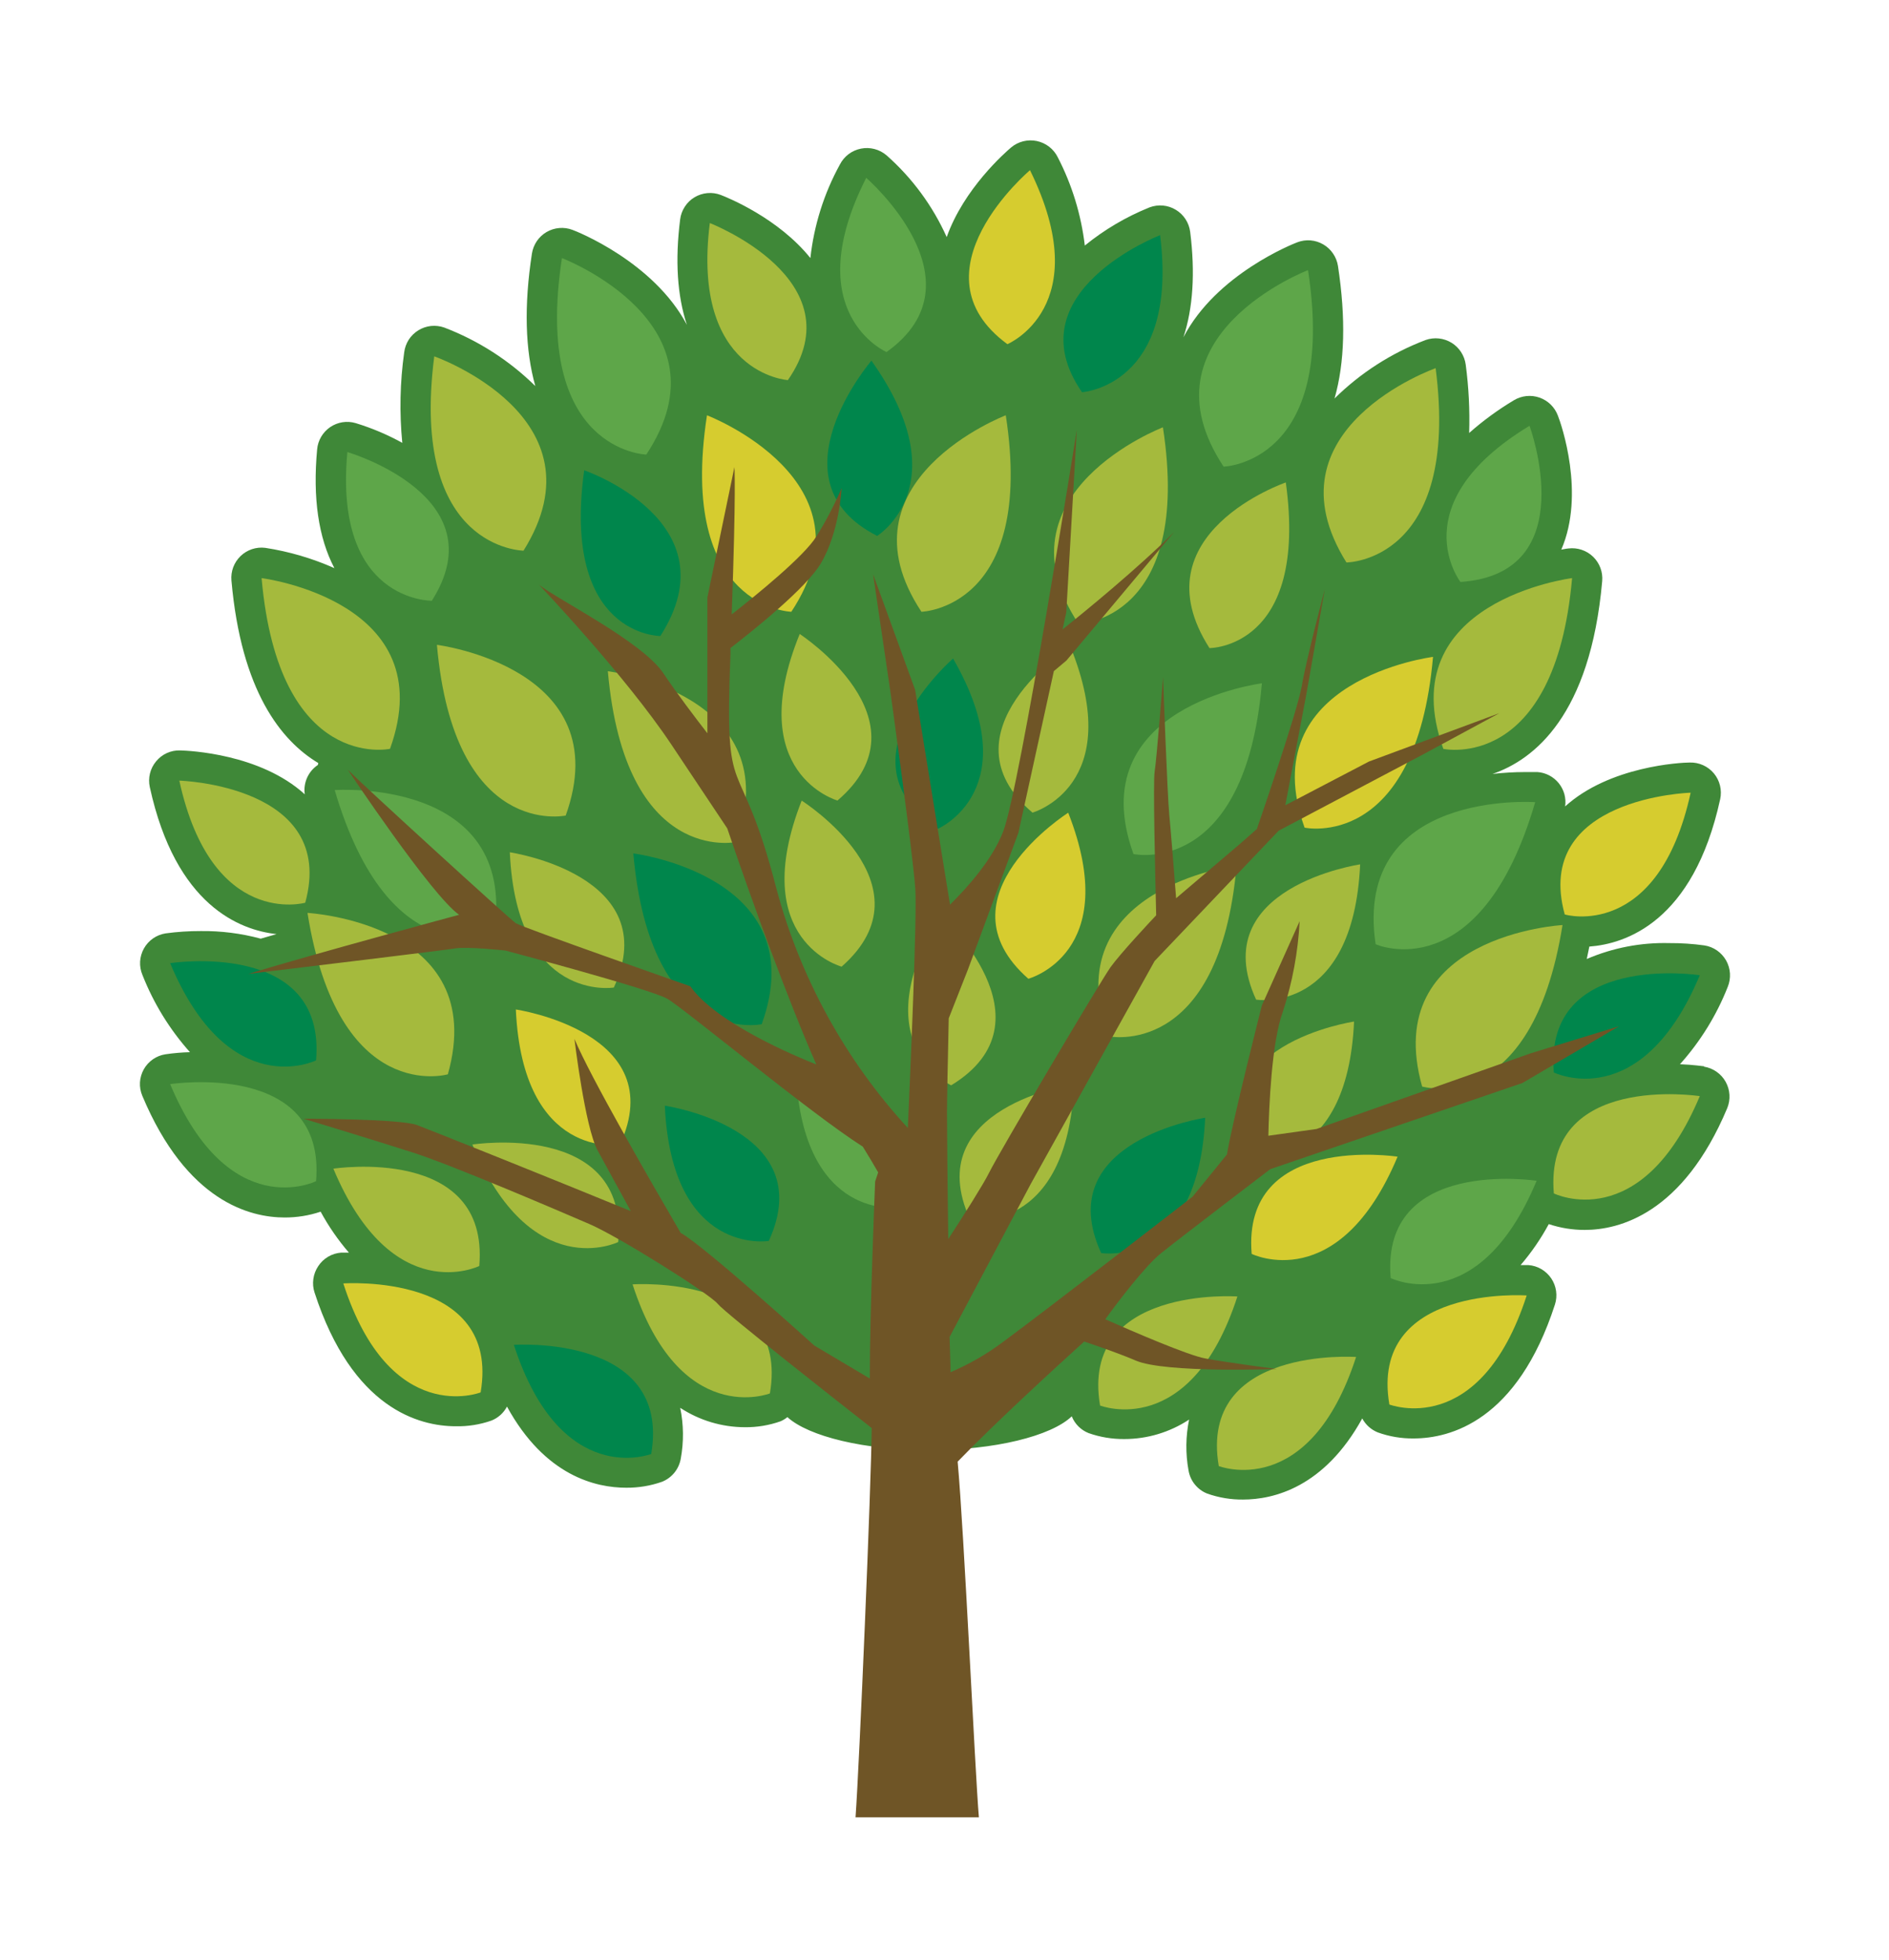 <svg width="54" height="56" viewBox="0 0 54 56" fill="none" xmlns="http://www.w3.org/2000/svg">
<g clip-path="url(#clip0_192_4651)" filter="url(#filter0_d_192_4651)">
<path d="M48.722 26.471C48.687 26.471 48.421 26.426 48.025 26.411C48.607 25.762 49.069 25.015 49.389 24.204C49.439 24.083 49.461 23.952 49.454 23.821C49.446 23.69 49.409 23.562 49.345 23.448C49.28 23.333 49.191 23.235 49.083 23.16C48.975 23.085 48.852 23.036 48.722 23.016C48.39 22.97 48.055 22.948 47.719 22.95C46.909 22.929 46.105 23.084 45.36 23.404C45.385 23.288 45.41 23.169 45.434 23.049C46.45 22.975 48.405 22.359 49.174 18.837C49.202 18.709 49.2 18.576 49.169 18.448C49.138 18.321 49.079 18.202 48.995 18.101C48.911 18 48.805 17.92 48.686 17.866C48.566 17.812 48.436 17.786 48.305 17.79C48.052 17.79 46.015 17.892 44.742 19.044C44.759 18.926 44.751 18.807 44.72 18.692C44.688 18.578 44.633 18.472 44.559 18.38C44.484 18.288 44.392 18.212 44.286 18.157C44.181 18.102 44.066 18.07 43.948 18.062C43.934 18.062 43.803 18.062 43.594 18.062C43.284 18.063 42.974 18.081 42.665 18.116C43.853 17.71 45.461 16.443 45.801 12.606C45.812 12.477 45.795 12.348 45.75 12.228C45.705 12.107 45.633 11.998 45.541 11.909C45.448 11.819 45.337 11.752 45.214 11.711C45.092 11.67 44.962 11.657 44.835 11.673C44.817 11.673 44.744 11.684 44.632 11.706C45.322 10.115 44.632 8.12 44.535 7.878C44.491 7.759 44.421 7.651 44.33 7.561C44.239 7.472 44.13 7.404 44.01 7.362C43.89 7.32 43.762 7.305 43.635 7.318C43.509 7.331 43.386 7.372 43.278 7.437C42.823 7.709 42.395 8.022 41.998 8.373C42.019 7.721 41.986 7.068 41.9 6.421C41.883 6.293 41.838 6.171 41.768 6.062C41.698 5.954 41.605 5.863 41.495 5.795C41.385 5.728 41.262 5.686 41.134 5.672C41.005 5.658 40.876 5.673 40.754 5.716C39.779 6.086 38.892 6.655 38.15 7.387C38.443 6.361 38.476 5.096 38.248 3.6C38.228 3.473 38.18 3.351 38.107 3.245C38.035 3.138 37.939 3.049 37.827 2.984C37.716 2.919 37.591 2.88 37.463 2.869C37.334 2.859 37.205 2.878 37.085 2.924C36.981 2.963 34.767 3.83 33.83 5.639C34.104 4.806 34.17 3.797 34.023 2.625C34.006 2.495 33.961 2.372 33.89 2.263C33.819 2.154 33.724 2.062 33.612 1.995C33.501 1.927 33.376 1.886 33.246 1.874C33.116 1.862 32.986 1.88 32.864 1.925C32.195 2.194 31.57 2.562 31.011 3.017C30.907 2.136 30.645 1.281 30.238 0.494C30.18 0.376 30.095 0.273 29.992 0.193C29.888 0.113 29.767 0.057 29.639 0.03C29.511 0.003 29.378 0.006 29.251 0.037C29.124 0.069 29.005 0.129 28.905 0.213C28.737 0.356 27.552 1.392 27.063 2.775C26.663 1.883 26.077 1.087 25.344 0.439C25.244 0.354 25.127 0.292 25 0.259C24.874 0.226 24.741 0.221 24.613 0.247C24.484 0.272 24.363 0.326 24.258 0.405C24.154 0.484 24.068 0.586 24.009 0.702C23.555 1.529 23.269 2.437 23.166 3.374C22.253 2.236 20.809 1.649 20.602 1.57C20.48 1.524 20.35 1.506 20.22 1.518C20.09 1.53 19.965 1.571 19.853 1.638C19.741 1.705 19.647 1.797 19.576 1.907C19.505 2.016 19.459 2.14 19.443 2.269C19.295 3.444 19.36 4.449 19.636 5.283C18.684 3.479 16.476 2.607 16.365 2.569C16.245 2.523 16.116 2.505 15.988 2.516C15.86 2.526 15.736 2.566 15.625 2.63C15.514 2.695 15.418 2.784 15.346 2.89C15.274 2.997 15.226 3.118 15.206 3.245C14.976 4.74 15.013 6.006 15.303 7.032C14.56 6.301 13.674 5.732 12.7 5.36C12.579 5.317 12.449 5.302 12.32 5.315C12.192 5.329 12.069 5.371 11.959 5.439C11.849 5.507 11.755 5.598 11.685 5.706C11.616 5.815 11.571 5.938 11.555 6.066C11.434 6.923 11.416 7.793 11.5 8.655C11.077 8.421 10.63 8.232 10.167 8.091C10.045 8.055 9.916 8.046 9.79 8.066C9.665 8.086 9.545 8.133 9.439 8.205C9.334 8.277 9.246 8.371 9.181 8.481C9.117 8.59 9.077 8.713 9.066 8.84C8.937 10.227 9.103 11.365 9.559 12.235C8.929 11.955 8.264 11.76 7.582 11.655C7.454 11.639 7.325 11.652 7.202 11.693C7.08 11.734 6.969 11.802 6.876 11.891C6.784 11.981 6.712 12.09 6.667 12.21C6.622 12.331 6.605 12.46 6.616 12.588C6.896 15.755 8.04 17.171 9.099 17.805L9.087 17.859C8.952 17.949 8.845 18.076 8.779 18.224C8.712 18.373 8.689 18.537 8.712 18.698C7.439 17.538 5.403 17.451 5.15 17.444C5.019 17.439 4.888 17.466 4.769 17.52C4.65 17.574 4.545 17.655 4.462 17.757C4.378 17.857 4.318 17.976 4.287 18.103C4.256 18.23 4.254 18.363 4.282 18.491C5.022 21.882 6.861 22.579 7.905 22.693L7.453 22.823C6.894 22.672 6.317 22.599 5.739 22.606C5.404 22.605 5.068 22.627 4.736 22.672C4.606 22.692 4.483 22.741 4.375 22.816C4.267 22.891 4.178 22.989 4.114 23.104C4.05 23.218 4.013 23.346 4.005 23.477C3.998 23.608 4.021 23.739 4.072 23.86C4.39 24.67 4.85 25.417 5.43 26.067C5.196 26.073 4.963 26.093 4.732 26.127C4.603 26.146 4.479 26.195 4.371 26.27C4.264 26.345 4.174 26.443 4.11 26.557C4.046 26.672 4.009 26.799 4.001 26.93C3.994 27.061 4.017 27.192 4.068 27.313C5.339 30.346 7.159 30.791 8.137 30.791C8.487 30.792 8.835 30.736 9.166 30.625C9.393 31.043 9.664 31.435 9.974 31.795C9.845 31.795 9.763 31.795 9.752 31.795C9.62 31.805 9.493 31.845 9.379 31.912C9.266 31.979 9.169 32.071 9.097 32.182C9.024 32.291 8.976 32.415 8.958 32.545C8.939 32.675 8.95 32.808 8.991 32.933C10.071 36.258 11.985 36.757 13.033 36.757C13.378 36.764 13.721 36.709 14.047 36.595C14.239 36.519 14.397 36.377 14.493 36.195C15.583 38.183 17.038 38.513 17.901 38.513C18.25 38.516 18.596 38.459 18.925 38.343C19.064 38.288 19.185 38.198 19.279 38.083C19.373 37.967 19.435 37.829 19.461 37.682C19.549 37.202 19.544 36.708 19.445 36.23C19.995 36.59 20.637 36.783 21.294 36.784C21.642 36.788 21.988 36.73 22.316 36.614C22.386 36.583 22.45 36.544 22.509 36.496C23.118 37.047 24.704 37.439 26.567 37.439C28.429 37.439 30.045 37.039 30.638 36.473C30.681 36.581 30.746 36.679 30.829 36.762C30.912 36.844 31.01 36.909 31.119 36.952C31.447 37.068 31.793 37.125 32.141 37.122C32.799 37.122 33.443 36.928 33.992 36.566C33.894 37.045 33.888 37.539 33.976 38.02C34.001 38.167 34.063 38.306 34.157 38.421C34.251 38.537 34.373 38.627 34.512 38.681C34.84 38.797 35.186 38.855 35.534 38.851C36.397 38.851 37.852 38.511 38.942 36.533C39.038 36.715 39.197 36.856 39.388 36.933C39.716 37.051 40.062 37.109 40.41 37.105C41.456 37.105 43.372 36.606 44.45 33.279C44.49 33.154 44.502 33.022 44.483 32.892C44.465 32.763 44.417 32.639 44.344 32.53C44.27 32.421 44.173 32.331 44.06 32.265C43.947 32.199 43.82 32.16 43.689 32.151C43.677 32.151 43.598 32.151 43.469 32.151C43.778 31.791 44.048 31.398 44.274 30.98C44.606 31.091 44.954 31.147 45.304 31.146C46.28 31.146 48.104 30.692 49.375 27.668C49.425 27.547 49.447 27.416 49.439 27.285C49.431 27.154 49.394 27.027 49.33 26.913C49.266 26.798 49.177 26.7 49.069 26.625C48.961 26.55 48.838 26.501 48.709 26.48L48.722 26.471Z" fill="#3F8838"/>
<g style="mix-blend-mode:multiply">
<g style="mix-blend-mode:multiply">
<path d="M33.244 8.211C33.244 8.211 28.354 10.083 30.833 13.828C30.833 13.828 34.092 13.739 33.244 8.211Z" fill="#A5BA3D"/>
</g>
<g style="mix-blend-mode:multiply">
<path d="M28.752 7.867C28.752 7.867 23.862 9.737 26.341 13.482C26.341 13.482 29.6 13.393 28.752 7.867Z" fill="#A5BA3D"/>
</g>
<g style="mix-blend-mode:multiply">
<path d="M37.392 3.719C37.392 3.719 32.5 5.591 34.979 9.335C34.979 9.335 38.239 9.245 37.392 3.719Z" fill="#5EA649"/>
</g>
<g style="mix-blend-mode:multiply">
<path d="M37.373 22.101C37.786 21.87 38.168 21.589 38.513 21.265L37.373 22.101Z" fill="#A5BA3D"/>
</g>
<g style="mix-blend-mode:multiply">
<path d="M35.35 20.732C35.35 20.732 30.155 21.386 31.679 25.611C31.669 25.611 34.857 26.301 35.35 20.732Z" fill="#A5BA3D"/>
</g>
<g style="mix-blend-mode:multiply">
<path d="M40.965 14.771C40.965 14.771 35.771 15.424 37.294 19.651C37.286 19.651 40.472 20.341 40.965 14.771Z" fill="#D6CC2F"/>
</g>
<g style="mix-blend-mode:multiply">
<path d="M36.757 9.786C36.757 9.786 32.483 11.253 34.575 14.52C34.575 14.52 37.408 14.533 36.757 9.786Z" fill="#A5BA3D"/>
</g>
<g style="mix-blend-mode:multiply">
<path d="M41.04 6.521C41.04 6.521 36.105 8.259 38.49 12.073C38.49 12.073 41.751 12.066 41.04 6.521Z" fill="#A5BA3D"/>
</g>
<g style="mix-blend-mode:multiply">
<path d="M44.667 22.434C44.667 22.434 39.438 22.721 40.654 27.049C40.654 27.049 43.784 27.956 44.667 22.434Z" fill="#A5BA3D"/>
</g>
<g style="mix-blend-mode:multiply">
<path d="M43.886 18.923C43.886 18.923 38.669 18.55 39.324 22.98C39.324 22.992 42.317 24.288 43.886 18.923Z" fill="#5EA649"/>
</g>
<g style="mix-blend-mode:multiply">
<path d="M36.073 15.526C36.073 15.526 30.877 16.179 32.402 20.405C32.402 20.405 35.588 21.095 36.073 15.526Z" fill="#5EA649"/>
</g>
<g style="mix-blend-mode:multiply">
<path d="M44.941 12.52C44.941 12.52 39.744 13.173 41.26 17.4C41.26 17.4 44.448 18.088 44.941 12.52Z" fill="#A5BA3D"/>
</g>
<g style="mix-blend-mode:multiply">
<path d="M34.452 27.941C34.452 27.941 30.008 28.595 31.478 31.806C31.478 31.811 34.253 32.252 34.452 27.941Z" fill="#00864C"/>
</g>
<g style="mix-blend-mode:multiply">
<path d="M30.593 14.463C30.593 14.463 26.824 16.921 29.515 19.222C29.515 19.222 32.218 18.459 30.593 14.463Z" fill="#A5BA3D"/>
</g>
<g style="mix-blend-mode:multiply">
<path d="M27.245 14.818C27.245 14.818 23.843 17.763 26.818 19.68C26.818 19.68 29.395 18.557 27.245 14.818Z" fill="#00864C"/>
</g>
<g style="mix-blend-mode:multiply">
<path d="M30.537 19.224C30.537 19.224 26.737 21.633 29.397 23.969C29.397 23.969 32.11 23.24 30.537 19.224Z" fill="#D6CC2F"/>
</g>
<g style="mix-blend-mode:multiply">
<path d="M30.703 26.981C30.703 26.981 26.26 27.634 27.73 30.846C27.73 30.851 30.506 31.3 30.703 26.981Z" fill="#A5BA3D"/>
</g>
<g style="mix-blend-mode:multiply">
<path d="M38.708 25.192C38.708 25.192 34.264 25.845 35.734 29.057C35.734 29.062 38.511 29.501 38.708 25.192Z" fill="#A5BA3D"/>
</g>
<g style="mix-blend-mode:multiply">
<path d="M38.882 20.7C38.882 20.7 34.438 21.353 35.907 24.564C35.907 24.57 38.683 25.009 38.882 20.7Z" fill="#A5BA3D"/>
</g>
<g style="mix-blend-mode:multiply">
<path d="M38.766 34.777C38.766 34.777 34.257 34.462 34.84 37.894C34.84 37.894 37.425 38.91 38.766 34.777Z" fill="#A5BA3D"/>
</g>
<g style="mix-blend-mode:multiply">
<path d="M35.373 33.048C35.373 33.048 30.866 32.731 31.447 36.164C31.447 36.164 34.032 37.181 35.373 33.048Z" fill="#A5BA3D"/>
</g>
<g style="mix-blend-mode:multiply">
<path d="M43.643 33.019C43.643 33.019 39.133 32.704 39.717 36.136C39.717 36.13 42.302 37.154 43.643 33.019Z" fill="#D6CC2F"/>
</g>
<g style="mix-blend-mode:multiply">
<path d="M48.591 27.323C48.591 27.323 44.126 26.635 44.419 30.103C44.419 30.103 46.912 31.33 48.591 27.323Z" fill="#A5BA3D"/>
</g>
<g style="mix-blend-mode:multiply">
<path d="M48.591 23.868C48.591 23.868 44.126 23.184 44.419 26.647C44.419 26.647 46.912 27.875 48.591 23.868Z" fill="#00864C"/>
</g>
<g style="mix-blend-mode:multiply">
<path d="M48.33 18.652C48.33 18.652 43.813 18.784 44.73 22.13C44.73 22.14 47.402 22.897 48.33 18.652Z" fill="#D6CC2F"/>
</g>
<g style="mix-blend-mode:multiply">
<path d="M33.163 2.72C33.163 2.72 28.947 4.348 30.931 7.208C30.931 7.208 33.704 7.032 33.163 2.72Z" fill="#00864C"/>
</g>
<g style="mix-blend-mode:multiply">
<path d="M24.911 6.306C24.911 6.306 21.968 9.739 25.075 11.314C25.075 11.314 27.432 9.853 24.911 6.306Z" fill="#00864C"/>
</g>
<g style="mix-blend-mode:multiply">
<path d="M29.444 0.863C29.444 0.863 25.991 3.777 28.798 5.835C28.798 5.835 31.362 4.762 29.444 0.863Z" fill="#D6CC2F"/>
</g>
<g style="mix-blend-mode:multiply">
<path d="M43.927 29.742C43.927 29.742 39.46 29.054 39.755 32.522C39.755 32.522 42.255 33.751 43.927 29.742Z" fill="#5EA649"/>
</g>
<g style="mix-blend-mode:multiply">
<path d="M39.952 29.053C39.952 29.053 35.493 28.363 35.781 31.831C35.781 31.831 38.273 33.06 39.952 29.053Z" fill="#D6CC2F"/>
</g>
<g style="mix-blend-mode:multiply">
<path d="M20.21 7.867C20.21 7.867 25.1 9.737 22.621 13.482C22.621 13.482 19.362 13.393 20.21 7.867Z" fill="#D6CC2F"/>
</g>
<g style="mix-blend-mode:multiply">
<path d="M16.064 3.375C16.064 3.375 20.954 5.245 18.475 8.99C18.475 8.99 15.216 8.901 16.064 3.375Z" fill="#5EA649"/>
</g>
<g style="mix-blend-mode:multiply">
<path d="M16.081 21.755C15.669 21.523 15.287 21.242 14.943 20.918L16.081 21.755Z" fill="#A5BA3D"/>
</g>
<g style="mix-blend-mode:multiply">
<path d="M18.104 20.387C18.104 20.387 23.3 21.04 21.775 25.267C21.785 25.267 18.597 25.955 18.104 20.387Z" fill="#00864C"/>
</g>
<g style="mix-blend-mode:multiply">
<path d="M12.49 14.427C12.49 14.427 17.685 15.08 16.172 19.305C16.172 19.305 12.982 19.995 12.49 14.427Z" fill="#A5BA3D"/>
</g>
<g style="mix-blend-mode:multiply">
<path d="M16.7 9.439C16.7 9.439 20.973 10.906 18.877 14.175C18.877 14.175 16.049 14.187 16.7 9.439Z" fill="#00864C"/>
</g>
<g style="mix-blend-mode:multiply">
<path d="M12.414 6.183C12.414 6.183 17.351 7.921 14.965 11.737C14.965 11.73 11.703 11.72 12.414 6.183Z" fill="#A5BA3D"/>
</g>
<g style="mix-blend-mode:multiply">
<path d="M8.79 22.087C8.79 22.087 14.018 22.375 12.803 26.699C12.803 26.699 9.671 27.609 8.79 22.087Z" fill="#A5BA3D"/>
</g>
<g style="mix-blend-mode:multiply">
<path d="M9.568 18.577C9.568 18.577 14.785 18.204 14.13 22.634C14.13 22.644 11.149 23.942 9.568 18.577Z" fill="#5EA649"/>
</g>
<g style="mix-blend-mode:multiply">
<path d="M17.376 15.18C17.376 15.18 22.569 15.833 21.047 20.06C21.055 20.06 17.869 20.748 17.376 15.18Z" fill="#A5BA3D"/>
</g>
<g style="mix-blend-mode:multiply">
<path d="M7.478 12.52C7.478 12.52 12.673 13.173 11.149 17.398C11.158 17.398 7.97 18.088 7.478 12.52Z" fill="#A5BA3D"/>
</g>
<g style="mix-blend-mode:multiply">
<path d="M19.005 27.596C19.005 27.596 23.448 28.249 21.978 31.46C21.978 31.466 19.202 31.906 19.005 27.596Z" fill="#00864C"/>
</g>
<g style="mix-blend-mode:multiply">
<path d="M22.861 14.117C22.861 14.117 26.631 16.575 23.941 18.876C23.941 18.876 21.236 18.113 22.861 14.117Z" fill="#A5BA3D"/>
</g>
<g style="mix-blend-mode:multiply">
<path d="M22.917 18.878C22.917 18.878 26.718 21.287 24.059 23.623C24.059 23.623 21.344 22.895 22.917 18.878Z" fill="#A5BA3D"/>
</g>
<g style="mix-blend-mode:multiply">
<path d="M22.751 26.636C22.751 26.636 27.195 27.289 25.724 30.5C25.724 30.506 22.95 30.944 22.751 26.636Z" fill="#5EA649"/>
</g>
<g style="mix-blend-mode:multiply">
<path d="M14.746 24.847C14.746 24.847 19.2 25.5 17.722 28.711C17.718 28.717 14.945 29.155 14.746 24.847Z" fill="#D6CC2F"/>
</g>
<g style="mix-blend-mode:multiply">
<path d="M14.574 20.355C14.574 20.355 19.018 21.008 17.548 24.219C17.548 24.224 14.771 24.663 14.574 20.355Z" fill="#A5BA3D"/>
</g>
<g style="mix-blend-mode:multiply">
<path d="M14.69 34.431C14.69 34.431 19.198 34.117 18.616 37.548C18.616 37.548 16.031 38.564 14.69 34.431Z" fill="#00864C"/>
</g>
<g style="mix-blend-mode:multiply">
<path d="M18.083 32.702C18.083 32.702 22.591 32.387 22.009 35.818C22.009 35.818 19.424 36.835 18.083 32.702Z" fill="#A5BA3D"/>
</g>
<g style="mix-blend-mode:multiply">
<path d="M9.814 32.675C9.814 32.675 14.321 32.358 13.74 35.789C13.74 35.789 11.149 36.807 9.814 32.675Z" fill="#D6CC2F"/>
</g>
<g style="mix-blend-mode:multiply">
<path d="M4.864 26.98C4.864 26.98 9.331 26.29 9.035 29.754C9.035 29.754 6.543 30.987 4.864 26.98Z" fill="#5EA649"/>
</g>
<g style="mix-blend-mode:multiply">
<path d="M4.864 23.523C4.864 23.523 9.331 22.833 9.035 26.301C9.035 26.301 6.543 27.53 4.864 23.523Z" fill="#00864C"/>
</g>
<g style="mix-blend-mode:multiply">
<path d="M5.126 18.307C5.126 18.307 9.644 18.438 8.726 21.796C8.726 21.796 6.052 22.551 5.126 18.307Z" fill="#A5BA3D"/>
</g>
<g style="mix-blend-mode:multiply">
<path d="M20.291 2.374C20.291 2.374 24.507 4.003 22.523 6.862C22.523 6.862 19.752 6.686 20.291 2.374Z" fill="#A5BA3D"/>
</g>
<g style="mix-blend-mode:multiply">
<path d="M9.53 29.396C9.53 29.396 13.995 28.709 13.701 32.177C13.701 32.177 11.209 33.405 9.53 29.396Z" fill="#A5BA3D"/>
</g>
<g style="mix-blend-mode:multiply">
<path d="M13.504 28.706C13.504 28.706 17.969 28.015 17.673 31.492C17.673 31.492 15.183 32.714 13.504 28.706Z" fill="#A5BA3D"/>
</g>
<g style="mix-blend-mode:multiply">
<path d="M9.93 8.918C9.93 8.918 14.25 10.178 12.343 13.169C12.343 13.161 9.532 13.213 9.93 8.918Z" fill="#5EA649"/>
</g>
<g style="mix-blend-mode:multiply">
<path d="M26.886 22.144C26.886 22.144 30.213 25.173 27.191 27.014C27.185 27.014 24.642 25.83 26.886 22.144Z" fill="#A5BA3D"/>
</g>
<g style="mix-blend-mode:multiply">
<path d="M43.724 8.167C43.724 8.167 45.281 12.389 41.749 12.63C41.749 12.63 40.035 10.404 43.724 8.167Z" fill="#5EA649"/>
</g>
<g style="mix-blend-mode:multiply">
<path d="M24.762 1.082C24.762 1.082 28.18 4.038 25.342 6.061C25.348 6.061 22.797 4.958 24.762 1.082Z" fill="#5EA649"/>
</g>
</g>
<path d="M33.188 31.813C33.789 31.332 36.312 29.41 36.312 29.41L43.521 26.948L46.284 25.325L43.761 26.098L37.634 28.262L36.258 28.455C36.276 27.628 36.351 25.777 36.674 24.906C36.946 24.07 37.107 23.201 37.153 22.323L36.073 24.73C36.073 24.73 35.219 28.092 35.074 28.99L34.09 30.198C34.09 30.198 30.066 33.32 28.68 34.342C28.214 34.692 27.708 34.984 27.172 35.212C27.172 34.91 27.154 34.57 27.145 34.205L29.463 29.837L33.007 23.461L36.552 19.738L40.638 17.581L42.86 16.38L39.135 17.761L36.743 19.011L37.334 15.895L37.873 12.83C37.873 12.83 37.334 14.876 37.215 15.595C37.095 16.314 35.953 19.62 35.953 19.62L35.932 19.687L35.472 20.093L33.621 21.668C33.563 20.91 33.468 19.712 33.428 19.312C33.368 18.712 33.248 15.348 33.248 15.348C33.248 15.348 33.066 17.692 33.007 18.053C32.96 18.331 33.022 20.962 33.051 22.155C32.927 22.286 32.025 23.248 31.745 23.64C31.465 24.033 28.561 28.927 28.267 29.527C28.111 29.84 27.577 30.687 27.108 31.407C27.083 29.669 27.071 28.082 27.071 27.785C27.071 27.487 27.094 26.318 27.121 25.099L27.672 23.7L29.113 19.796L30.126 15.178L30.485 14.876L33.561 11.206C32.527 12.241 31.013 13.478 30.375 13.986L30.481 13.499L30.783 8.282C30.783 8.282 29.16 18.493 28.68 19.755C28.371 20.566 27.641 21.376 27.158 21.851L26.161 15.715L24.959 12.411L25.446 15.715C25.446 15.715 26.107 20.46 26.167 21.42C26.215 22.207 26.024 26.637 25.952 28.233C24.172 26.297 22.885 23.96 22.202 21.42C21.12 17.216 20.701 19.258 20.881 14.693C20.881 14.633 20.881 14.577 20.881 14.519C21.536 14.015 23.039 12.809 23.458 12.11C23.999 11.209 24.059 9.948 24.059 9.948C23.854 10.426 23.613 10.888 23.338 11.329C22.991 11.893 21.64 12.991 20.917 13.557C21.045 9.996 20.995 9.347 20.995 9.347L20.222 13.072V16.955C19.89 16.526 19.349 15.817 18.96 15.234C18.352 14.334 15.95 13.138 15.409 12.711C15.409 12.711 17.87 15.294 19.192 17.276L20.79 19.672C21.447 21.619 22.529 24.591 23.336 26.419C22.778 26.198 20.471 25.238 19.733 24.183C19.733 24.183 14.928 22.502 14.748 22.383C14.569 22.263 10.422 18.478 9.943 17.997C9.943 17.997 12.345 21.602 13.125 22.141C13.125 22.141 9.099 23.223 7.097 23.83C8.508 23.66 12.7 23.154 13.005 23.103C13.367 23.043 14.447 23.163 14.447 23.163C14.447 23.163 18.531 24.245 19.07 24.537C19.52 24.788 23.174 27.821 24.664 28.766C24.826 29.027 24.973 29.274 25.104 29.502L25.017 29.763C25.017 29.763 24.861 33.538 24.865 35.393L23.276 34.449C23.276 34.449 20.137 31.606 19.457 31.23C18.624 29.802 16.873 26.772 16.421 25.686C16.421 25.686 16.723 28.21 17.082 28.871C17.331 29.325 17.778 30.148 18.033 30.609C15.95 29.753 12.283 28.283 11.922 28.15C11.441 27.968 8.678 27.968 8.678 27.968C8.678 27.968 10.66 28.569 11.8 28.934C12.94 29.299 16.006 30.615 16.846 30.977C17.687 31.338 20.27 32.959 20.517 33.258C20.726 33.517 24.022 36.106 24.919 36.808C24.905 38.438 24.567 46.402 24.457 47.932H27.983C27.869 46.58 27.562 39.8 27.376 37.768C28.47 36.634 30.215 35.042 30.993 34.336C31.451 34.489 32.035 34.694 32.471 34.881C33.314 35.241 36.496 35.121 36.496 35.121C36.496 35.121 35.114 34.941 34.454 34.819C33.963 34.731 32.379 34.047 31.596 33.699C31.961 33.195 32.742 32.171 33.188 31.813Z" fill="#6F5526"/>
</g>
<defs>
<filter id="filter0_d_192_4651" x="0" y="0" width="53.454" height="55.93" filterUnits="userSpaceOnUse" color-interpolation-filters="sRGB">
<feFlood flood-opacity="0" result="BackgroundImageFix"/>
<feColorMatrix in="SourceAlpha" type="matrix" values="0 0 0 0 0 0 0 0 0 0 0 0 0 0 0 0 0 0 127 0" result="hardAlpha"/>
<feOffset dy="4"/>
<feGaussianBlur stdDeviation="2"/>
<feComposite in2="hardAlpha" operator="out"/>
<feColorMatrix type="matrix" values="0 0 0 0 0 0 0 0 0 0 0 0 0 0 0 0 0 0 0.25 0"/>
<feBlend mode="normal" in2="BackgroundImageFix" result="effect1_dropShadow_192_4651"/>
<feBlend mode="normal" in="SourceGraphic" in2="effect1_dropShadow_192_4651" result="shape"/>
</filter>
<clipPath id="clip0_192_4651">
<rect width="45.454" height="47.929" fill="white" transform="translate(4)"/>
</clipPath>
</defs>
</svg>
